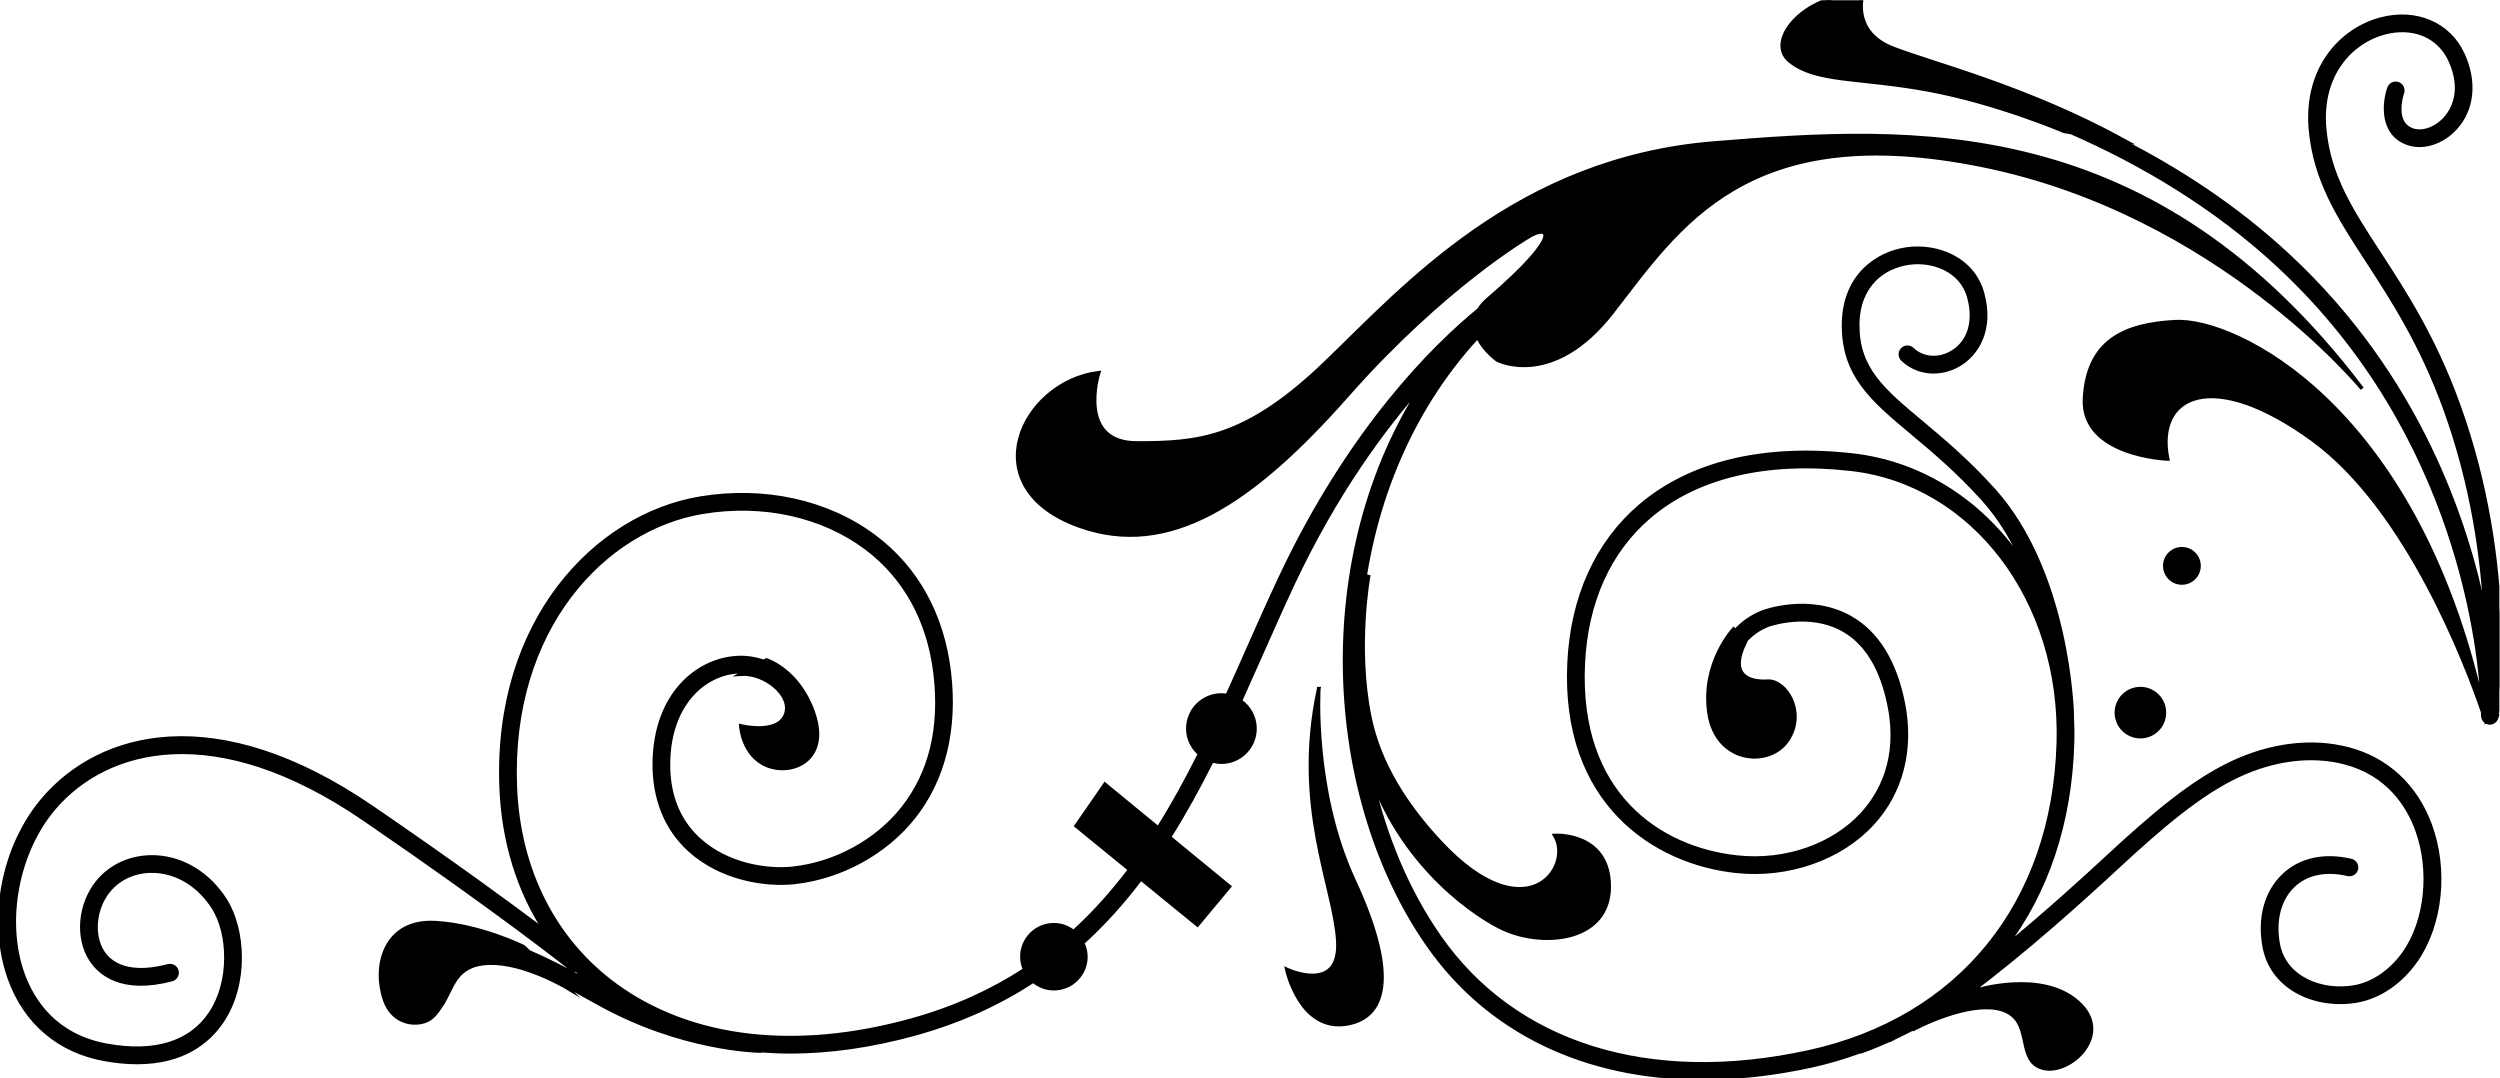 <?xml version="1.0" encoding="UTF-8" standalone="no"?>
<svg
   xmlns:dc="http://purl.org/dc/elements/1.1/"
   xmlns:cc="http://creativecommons.org/ns#"
   xmlns:rdf="http://www.w3.org/1999/02/22-rdf-syntax-ns#"
   xmlns:svg="http://www.w3.org/2000/svg"
   xmlns="http://www.w3.org/2000/svg"
   xmlns:sodipodi="http://sodipodi.sourceforge.net/DTD/sodipodi-0.dtd"
   xmlns:inkscape="http://www.inkscape.org/namespaces/inkscape"
   version="1.1"
   id="svg2"
   xml:space="preserve"
   width="358.671"
   height="154.669"
   viewBox="0 0 358.671 154.669"
   sodipodi:docname="vectorian055.pdf"><defs
     id="defs6"><clipPath
       clipPathUnits="userSpaceOnUse"
       id="clipPath24"><path
         d="M 0,0 H 269.003 V 116.001 H 0 Z"
         id="path22" /></clipPath></defs><sodipodi:namedview
     pagecolor="#ffffff"
     bordercolor="#666666"
     borderopacity="1"
     objecttolerance="10"
     gridtolerance="10"
     guidetolerance="10"
     inkscape:pageopacity="0"
     inkscape:pageshadow="2"
     inkscape:window-width="640"
     inkscape:window-height="480"
     id="namedview4" /><g
     id="g10"
     inkscape:groupmode="layer"
     inkscape:label="vectorian055"
     transform="matrix(1.333,0,0,-1.333,0,154.669)"><g
       id="g12"
       transform="translate(72,44)"><g
         id="g14"
         transform="translate(-72,-44)"><g
           id="g16"><g
             id="g18"><g
               id="g20"
               clip-path="url(#clipPath24)"><path
                 d="m 232.944,39.329 c 0,1.424 -1.155,2.579 -2.577,2.579 -1.42,0 -2.577,-1.155 -2.577,-2.579 0,-1.42 1.156,-2.575 2.577,-2.575 1.422,0 2.577,1.154 2.577,2.575 z"
                 style="fill:#000000;fill-opacity:1;fill-rule:nonzero;stroke:#000000;stroke-width:0.399;stroke-linecap:butt;stroke-linejoin:miter;stroke-miterlimit:10;stroke-dasharray:none;stroke-opacity:1"
                 id="path26" /><path
                 d="m 236.668,55.13 c 0,1.016 -0.822,1.832 -1.836,1.832 -1.012,0 -1.832,-0.816 -1.832,-1.832 0,-1.016 0.82,-1.838 1.832,-1.838 1.014,0 1.836,0.822 1.836,1.838 z"
                 style="fill:#000000;fill-opacity:1;fill-rule:nonzero;stroke:#000000;stroke-width:0.399;stroke-linecap:butt;stroke-linejoin:miter;stroke-miterlimit:10;stroke-dasharray:none;stroke-opacity:1"
                 id="path28" /><path
                 d="m 141.935,41.907 c -2.749,-12.71 1.715,-21.293 2.058,-27.131 0.344,-5.841 -5.493,-3.091 -5.493,-3.091 0,0 1.443,-6.754 6.524,-5.839 4.466,0.805 5.151,5.839 0.687,15.456 -4.464,9.615 -3.777,20.605 -3.777,20.605 z"
                 style="fill:#000000;fill-opacity:1;fill-rule:nonzero;stroke:#000000;stroke-width:0.399;stroke-linecap:butt;stroke-linejoin:miter;stroke-miterlimit:10;stroke-dasharray:none;stroke-opacity:1"
                 id="path30" /><path
                 d="m 252.707,35.425 c -3.881,1.01 -8.33,0.465 -12.526,-1.527 -4.198,-1.99 -8.315,-5.43 -13.587,-10.325 -2.134,-1.982 -6.416,-5.886 -10.832,-9.503 4.47,5.858 7.039,13.329 7.291,21.98 0.032,1.016 0.015,2.026 -0.038,3.021 0.002,0.019 0.009,0.036 0.009,0.053 -0.017,0.625 -0.503,15.363 -8.47,24.192 -2.831,3.133 -5.449,5.326 -7.762,7.263 -4.13,3.452 -6.858,5.732 -6.858,10.437 0,4.396 2.854,6.351 5.529,6.712 2.592,0.363 5.647,-0.784 6.442,-3.646 0.727,-2.632 0.055,-4.865 -1.802,-5.973 -1.449,-0.866 -3.173,-0.733 -4.287,0.332 -0.302,0.287 -0.78,0.281 -1.067,-0.028 -0.289,-0.298 -0.279,-0.777 0.023,-1.067 1.616,-1.542 4.071,-1.756 6.108,-0.537 1.91,1.147 3.564,3.761 2.482,7.673 -1.023,3.699 -4.842,5.185 -8.104,4.747 -3.152,-0.431 -6.834,-2.837 -6.834,-8.212 0,-5.41 3.103,-8.005 7.398,-11.598 2.273,-1.904 4.851,-4.058 7.61,-7.113 1.88,-2.085 3.325,-4.553 4.432,-7.09 -4.246,6.513 -10.787,10.961 -18.49,11.829 -9.499,1.06 -17.389,-0.824 -22.825,-5.455 -4.677,-3.989 -7.327,-9.83 -7.665,-16.903 -0.716,-15.07 9.226,-21.492 17.962,-22.419 5.616,-0.602 11.26,1.375 14.71,5.151 3.093,3.38 4.259,7.973 3.283,12.915 -0.889,4.498 -2.82,7.604 -5.738,9.243 -4.314,2.411 -9.144,0.668 -9.363,0.587 -1.282,-0.505 -2.241,-1.229 -2.975,-2.043 l -0.18,0.196 c 0,0 -3.435,-3.663 -2.634,-9.048 0.799,-5.377 6.526,-5.837 8.47,-2.858 1.946,2.974 -0.23,6.414 -2.174,6.296 -1.944,-0.12 -4.236,0.57 -2.406,4.236 l -0.048,0.051 c 0.604,0.706 1.401,1.331 2.487,1.758 0.044,0.015 4.375,1.585 8.083,-0.497 2.516,-1.403 4.192,-4.166 4.992,-8.216 1.132,-5.717 -0.963,-9.467 -2.915,-11.601 -3.131,-3.429 -8.281,-5.216 -13.436,-4.671 -8.465,0.898 -17.277,6.845 -16.608,20.845 0.315,6.644 2.784,12.118 7.135,15.82 5.11,4.358 12.61,6.127 21.674,5.106 13.181,-1.477 22.787,-14.138 22.337,-29.45 C 221.037,18.813 210.987,6.374 194.662,2.806 177.504,-0.936 163.019,3.583 154.917,15.209 c -3.458,4.96 -5.954,10.954 -7.371,17.395 3.64,-10.306 11.839,-15.46 14.309,-16.565 4.346,-1.952 11.334,-1.263 11.334,4.576 0,5.835 -5.841,5.495 -5.841,5.495 2.06,-3.433 -3.093,-10.646 -12.363,-0.689 -3.687,3.959 -6.524,8.387 -7.557,13.396 -1.563,7.595 -0.114,15.338 -0.114,15.338 -0.364,-1.348 -0.642,-2.645 -0.87,-3.913 0.972,10.711 4.988,21.296 12.591,29.541 0.663,-1.464 2.13,-2.504 2.13,-2.504 0,0 5.953,-3.091 12.365,5.157 7.134,9.169 14.425,20.947 39.838,15.798 25.415,-5.153 40.869,-24.04 40.869,-24.04 -22.665,29.879 -48.424,28.157 -69.719,26.442 -21.293,-1.715 -33.314,-15.454 -41.9,-23.695 -8.584,-8.242 -13.736,-8.592 -20.26,-8.592 -6.526,0 -4.122,7.561 -4.122,7.561 -8.244,-1.033 -13.618,-12.355 -2.062,-16.485 9.617,-3.435 18.547,2.404 28.85,14.081 10.303,11.675 19.403,16.998 19.403,16.998 2.06,1.375 4.293,0.689 -4.291,-6.697 -0.431,-0.368 -0.737,-0.741 -0.961,-1.109 -4.791,-3.923 -13.872,-12.847 -21.403,-28.895 -1.198,-2.548 -2.368,-5.189 -3.499,-7.737 -0.721,-1.637 -1.449,-3.275 -2.191,-4.904 -0.201,0.034 -0.408,0.059 -0.625,0.059 -1.99,0 -3.606,-1.612 -3.606,-3.604 0,-1.094 0.496,-2.058 1.267,-2.723 -1.373,-2.746 -2.839,-5.429 -4.454,-8 l -5.74,4.715 -3.091,-4.466 5.766,-4.707 c -1.809,-2.392 -3.805,-4.646 -6.053,-6.693 -0.583,0.465 -1.314,0.752 -2.119,0.752 -1.897,0 -3.435,-1.538 -3.435,-3.433 0,-0.497 0.112,-0.965 0.302,-1.388 C 106.797,9.386 102.785,7.529 98.114,6.232 85.645,2.768 74.336,4.101 66.266,9.98 59.656,14.797 55.817,22.367 55.456,31.29 c -0.695,17.127 9.612,27.864 20.148,29.617 6.486,1.088 12.911,-0.325 17.622,-3.858 4.181,-3.133 6.752,-7.808 7.43,-13.51 0.697,-5.831 -0.484,-10.717 -3.505,-14.525 -2.801,-3.526 -7.21,-5.935 -11.797,-6.446 -2.759,-0.302 -7.073,0.323 -10.128,3.101 -2.241,2.047 -3.346,4.846 -3.287,8.326 0.112,6.366 3.915,9.511 7.407,9.737 0.268,0.015 0.543,0 0.815,-0.017 L 79.74,43.485 c 2.571,0.173 5.677,-2.309 4.791,-4.435 -0.887,-2.129 -4.791,-1.154 -4.791,-1.154 0,0 0.179,-3.192 2.839,-4.257 2.66,-1.067 6.731,0.581 4.967,5.672 -1.597,4.618 -5.056,5.681 -5.056,5.681 l -0.289,-0.158 c -0.961,0.325 -1.967,0.477 -2.955,0.404 -4.156,-0.266 -8.689,-3.894 -8.816,-11.22 -0.066,-3.883 1.24,-7.157 3.78,-9.467 3.425,-3.12 8.243,-3.826 11.313,-3.482 4.979,0.552 9.765,3.171 12.813,7.006 3.234,4.077 4.553,9.482 3.822,15.638 -0.727,6.125 -3.503,11.157 -8.022,14.544 C 89.097,62.044 82.252,63.553 75.353,62.401 64.166,60.534 53.218,49.229 53.947,31.229 54.18,25.439 55.817,20.182 58.675,15.811 55.056,18.541 48.813,23.121 40.016,29.138 23.21,40.637 10.741,37.14 4.672,30.034 0.29,24.904 -1.208,16.956 1.028,10.709 2.722,5.975 6.368,2.888 11.295,2.011 c 1.265,-0.224 2.415,-0.325 3.469,-0.325 4.996,0 7.701,2.29 9.133,4.42 2.736,4.077 2.317,9.932 0.363,13.025 -1.768,2.784 -4.475,4.477 -7.434,4.65 -2.514,0.135 -4.825,-0.837 -6.33,-2.694 -1.937,-2.392 -2.242,-5.983 -0.71,-8.347 0.913,-1.415 3.26,-3.568 8.704,-2.13 0.404,0.11 0.644,0.522 0.537,0.925 -0.106,0.401 -0.516,0.64 -0.923,0.539 -3.353,-0.889 -5.854,-0.363 -7.05,1.487 -1.172,1.813 -0.902,4.701 0.619,6.577 1.192,1.472 3.029,2.254 5.066,2.134 2.467,-0.142 4.741,-1.58 6.243,-3.949 C 24.695,15.621 24.962,10.409 22.64,6.949 20.514,3.777 16.678,2.588 11.561,3.501 5.958,4.496 3.514,8.252 2.451,11.218 0.419,16.893 1.837,24.391 5.819,29.053 c 5.645,6.606 17.366,9.771 33.344,-1.162 14.62,-10.005 22.202,-16.046 22.278,-16.113 0.178,-0.141 0.397,-0.178 0.604,-0.142 0.461,-0.461 0.94,-0.913 1.434,-1.346 -2.52,1.388 -4.641,2.482 -6.545,3.287 l -0.592,0.56 c 0,0 -4.743,2.345 -9.539,2.588 -5.489,0.277 -6.64,-4.811 -5.381,-8.358 0.788,-2.218 2.808,-2.736 4.265,-2.265 0.873,0.285 1.331,1.006 1.802,1.694 1.259,1.832 1.375,4.46 5.153,4.58 3.779,0.114 8.358,-2.635 8.358,-2.635 l -0.431,0.408 C 61.739,9.526 63.004,8.831 64.407,8.049 73.286,3.091 81.477,2.92 81.821,2.915 c 0.004,0 0.006,0 0.011,0 0.063,0 0.118,0.019 0.173,0.038 0.999,-0.072 2.011,-0.121 3.038,-0.121 4.272,0 8.799,0.646 13.477,1.942 4.886,1.36 9.063,3.298 12.695,5.677 0.598,-0.511 1.367,-0.824 2.212,-0.824 1.899,0 3.437,1.534 3.437,3.433 0,0.533 -0.135,1.035 -0.353,1.485 2.336,2.115 4.403,4.443 6.273,6.921 l 6.099,-4.973 3.433,4.122 -6.465,5.305 c 1.673,2.653 3.186,5.417 4.599,8.248 0.323,-0.097 0.655,-0.16 1.008,-0.16 1.992,0 3.606,1.616 3.606,3.606 0,1.24 -0.625,2.326 -1.574,2.975 0.731,1.62 1.449,3.239 2.166,4.855 1.13,2.55 2.296,5.182 3.484,7.718 4.54,9.669 9.718,16.745 14.111,21.652 C 141.016,56.18 142.64,30.186 153.677,14.345 160.209,4.967 170.658,0 183.254,0 c 3.735,0.006 7.663,0.439 11.732,1.327 1.787,0.393 3.486,0.908 5.123,1.496 0.004,0 0.004,-0.002 0.004,-0.002 0.085,0 0.169,0.013 0.251,0.046 0.097,0.029 1.217,0.425 2.85,1.156 0.07,0.017 0.144,0.019 0.213,0.059 0.14,0.076 0.306,0.167 0.467,0.254 0.649,0.306 1.358,0.653 2.106,1.046 0.142,0.067 0.285,0.129 0.433,0.196 l -0.621,-0.38 c 2.413,1.261 7.466,3.329 10.223,1.95 2.755,-1.379 1.033,-5.396 3.906,-6.085 2.871,-0.691 7.58,3.674 3.674,7.12 -3.902,3.442 -10.91,1.265 -10.91,1.265 l -0.334,-0.207 c -0.169,-0.04 -0.332,-0.084 -0.496,-0.122 5.86,4.304 12.817,10.625 15.746,13.344 5.17,4.802 9.182,8.159 13.21,10.071 3.879,1.836 7.962,2.345 11.501,1.43 4.686,-1.215 6.822,-4.589 7.789,-7.215 1.612,-4.369 1.058,-9.82 -1.348,-13.257 -1.378,-1.967 -3.311,-3.31 -5.301,-3.68 -3.516,-0.649 -7.584,0.887 -8.278,4.587 -0.48,2.563 0.11,4.865 1.621,6.308 1.416,1.352 3.501,1.791 5.878,1.232 0.406,-0.099 0.809,0.156 0.908,0.56 0.093,0.41 -0.156,0.815 -0.564,0.908 -2.884,0.678 -5.47,0.112 -7.266,-1.606 -1.887,-1.806 -2.639,-4.604 -2.064,-7.68 0.87,-4.629 5.784,-6.581 10.039,-5.789 2.377,0.437 4.661,2.003 6.264,4.295 2.715,3.879 3.332,9.765 1.53,14.647 -1.546,4.183 -4.68,7.082 -8.831,8.151 z"
                 style="fill:#000000;fill-opacity:1;fill-rule:nonzero;stroke:#000000;stroke-width:0.399;stroke-linecap:butt;stroke-linejoin:miter;stroke-miterlimit:10;stroke-dasharray:none;stroke-opacity:1"
                 id="path32" /><path
                 d="m 268.685,38.763 c 0.009,0.042 0.032,0.076 0.04,0.12 0.021,0.16 2.197,16.187 -4.162,33.674 -2.599,7.151 -5.719,11.945 -8.472,16.179 -3.055,4.688 -5.467,8.394 -5.909,13.51 -0.497,5.77 2.871,9.308 6.431,10.257 3.087,0.818 5.869,-0.325 7.071,-2.915 1.595,-3.442 0.169,-5.569 -0.52,-6.321 -1.001,-1.105 -2.447,-1.618 -3.524,-1.232 -2.17,0.767 -1.128,3.883 -1.08,4.018 0.135,0.395 -0.076,0.822 -0.469,0.961 -0.393,0.133 -0.822,-0.072 -0.959,-0.465 -0.562,-1.612 -0.864,-4.925 2.007,-5.939 1.654,-0.583 3.723,0.076 5.144,1.637 1.855,2.039 2.144,5.02 0.771,7.982 -1.5,3.234 -5.051,4.743 -8.827,3.731 -4.17,-1.109 -8.121,-5.201 -7.55,-11.844 0.473,-5.489 3.101,-9.528 6.148,-14.201 2.706,-4.168 5.78,-8.884 8.32,-15.87 3.013,-8.29 4.067,-16.232 4.354,-22.246 -2.003,10.179 -7.276,25.741 -21.16,38.679 -5.691,5.305 -11.987,9.361 -18.101,12.46 l 0.469,-0.078 c -10.417,5.73 -20.489,8.248 -24.955,9.963 -4.464,1.716 -3.319,5.607 -3.319,5.607 -5.611,0.689 -10.646,-4.69 -7.783,-6.98 2.86,-2.29 7.439,-1.716 14.879,-3.093 7.443,-1.371 14.655,-4.464 14.655,-4.464 l 0.737,-0.116 c 7.378,-3.234 15.357,-7.848 22.388,-14.402 19.614,-18.276 21.674,-41.9 21.887,-47.251 -7.238,32.372 -26.655,41.613 -33.048,41.277 -5.529,-0.289 -9.446,-2.06 -9.788,-8.241 -0.346,-6.184 8.93,-6.522 8.93,-6.522 -1.375,6.866 4.785,9.955 15.625,2.058 10.295,-7.506 16.682,-24.564 18.302,-29.311 0.006,-0.236 0.006,-0.365 0.006,-0.387 -0.002,-0.034 0.013,-0.066 0.017,-0.099 0.008,-0.051 0.011,-0.101 0.025,-0.146 0.017,-0.047 0.042,-0.089 0.067,-0.133 0.023,-0.04 0.045,-0.082 0.078,-0.116 0.029,-0.036 0.065,-0.068 0.102,-0.099 0.015,-0.011 0.029,-0.028 0.048,-0.04 0.048,-0.158 0.074,-0.239 0.074,-0.239 -0.015,0.074 -0.032,0.142 -0.046,0.213 0.013,-0.006 0.03,-0.006 0.044,-0.013 0.044,-0.025 0.089,-0.04 0.137,-0.053 0.036,-0.011 0.065,-0.029 0.104,-0.038 0.027,0 0.057,0 0.085,0 0.002,0 0.004,0 0.006,0 0.004,0 0.011,0 0.013,0 0.097,0 0.192,0.019 0.279,0.051 0.03,0.013 0.048,0.032 0.074,0.047 0.055,0.027 0.112,0.061 0.158,0.103 0.025,0.023 0.042,0.051 0.063,0.078 0.038,0.046 0.074,0.091 0.101,0.144 0.015,0.032 0.025,0.072 0.036,0.105 z"
                 style="fill:#000000;fill-opacity:1;fill-rule:nonzero;stroke:#000000;stroke-width:0.399;stroke-linecap:butt;stroke-linejoin:miter;stroke-miterlimit:10;stroke-dasharray:none;stroke-opacity:1"
                 id="path34" /></g></g></g></g></g></g></svg>
